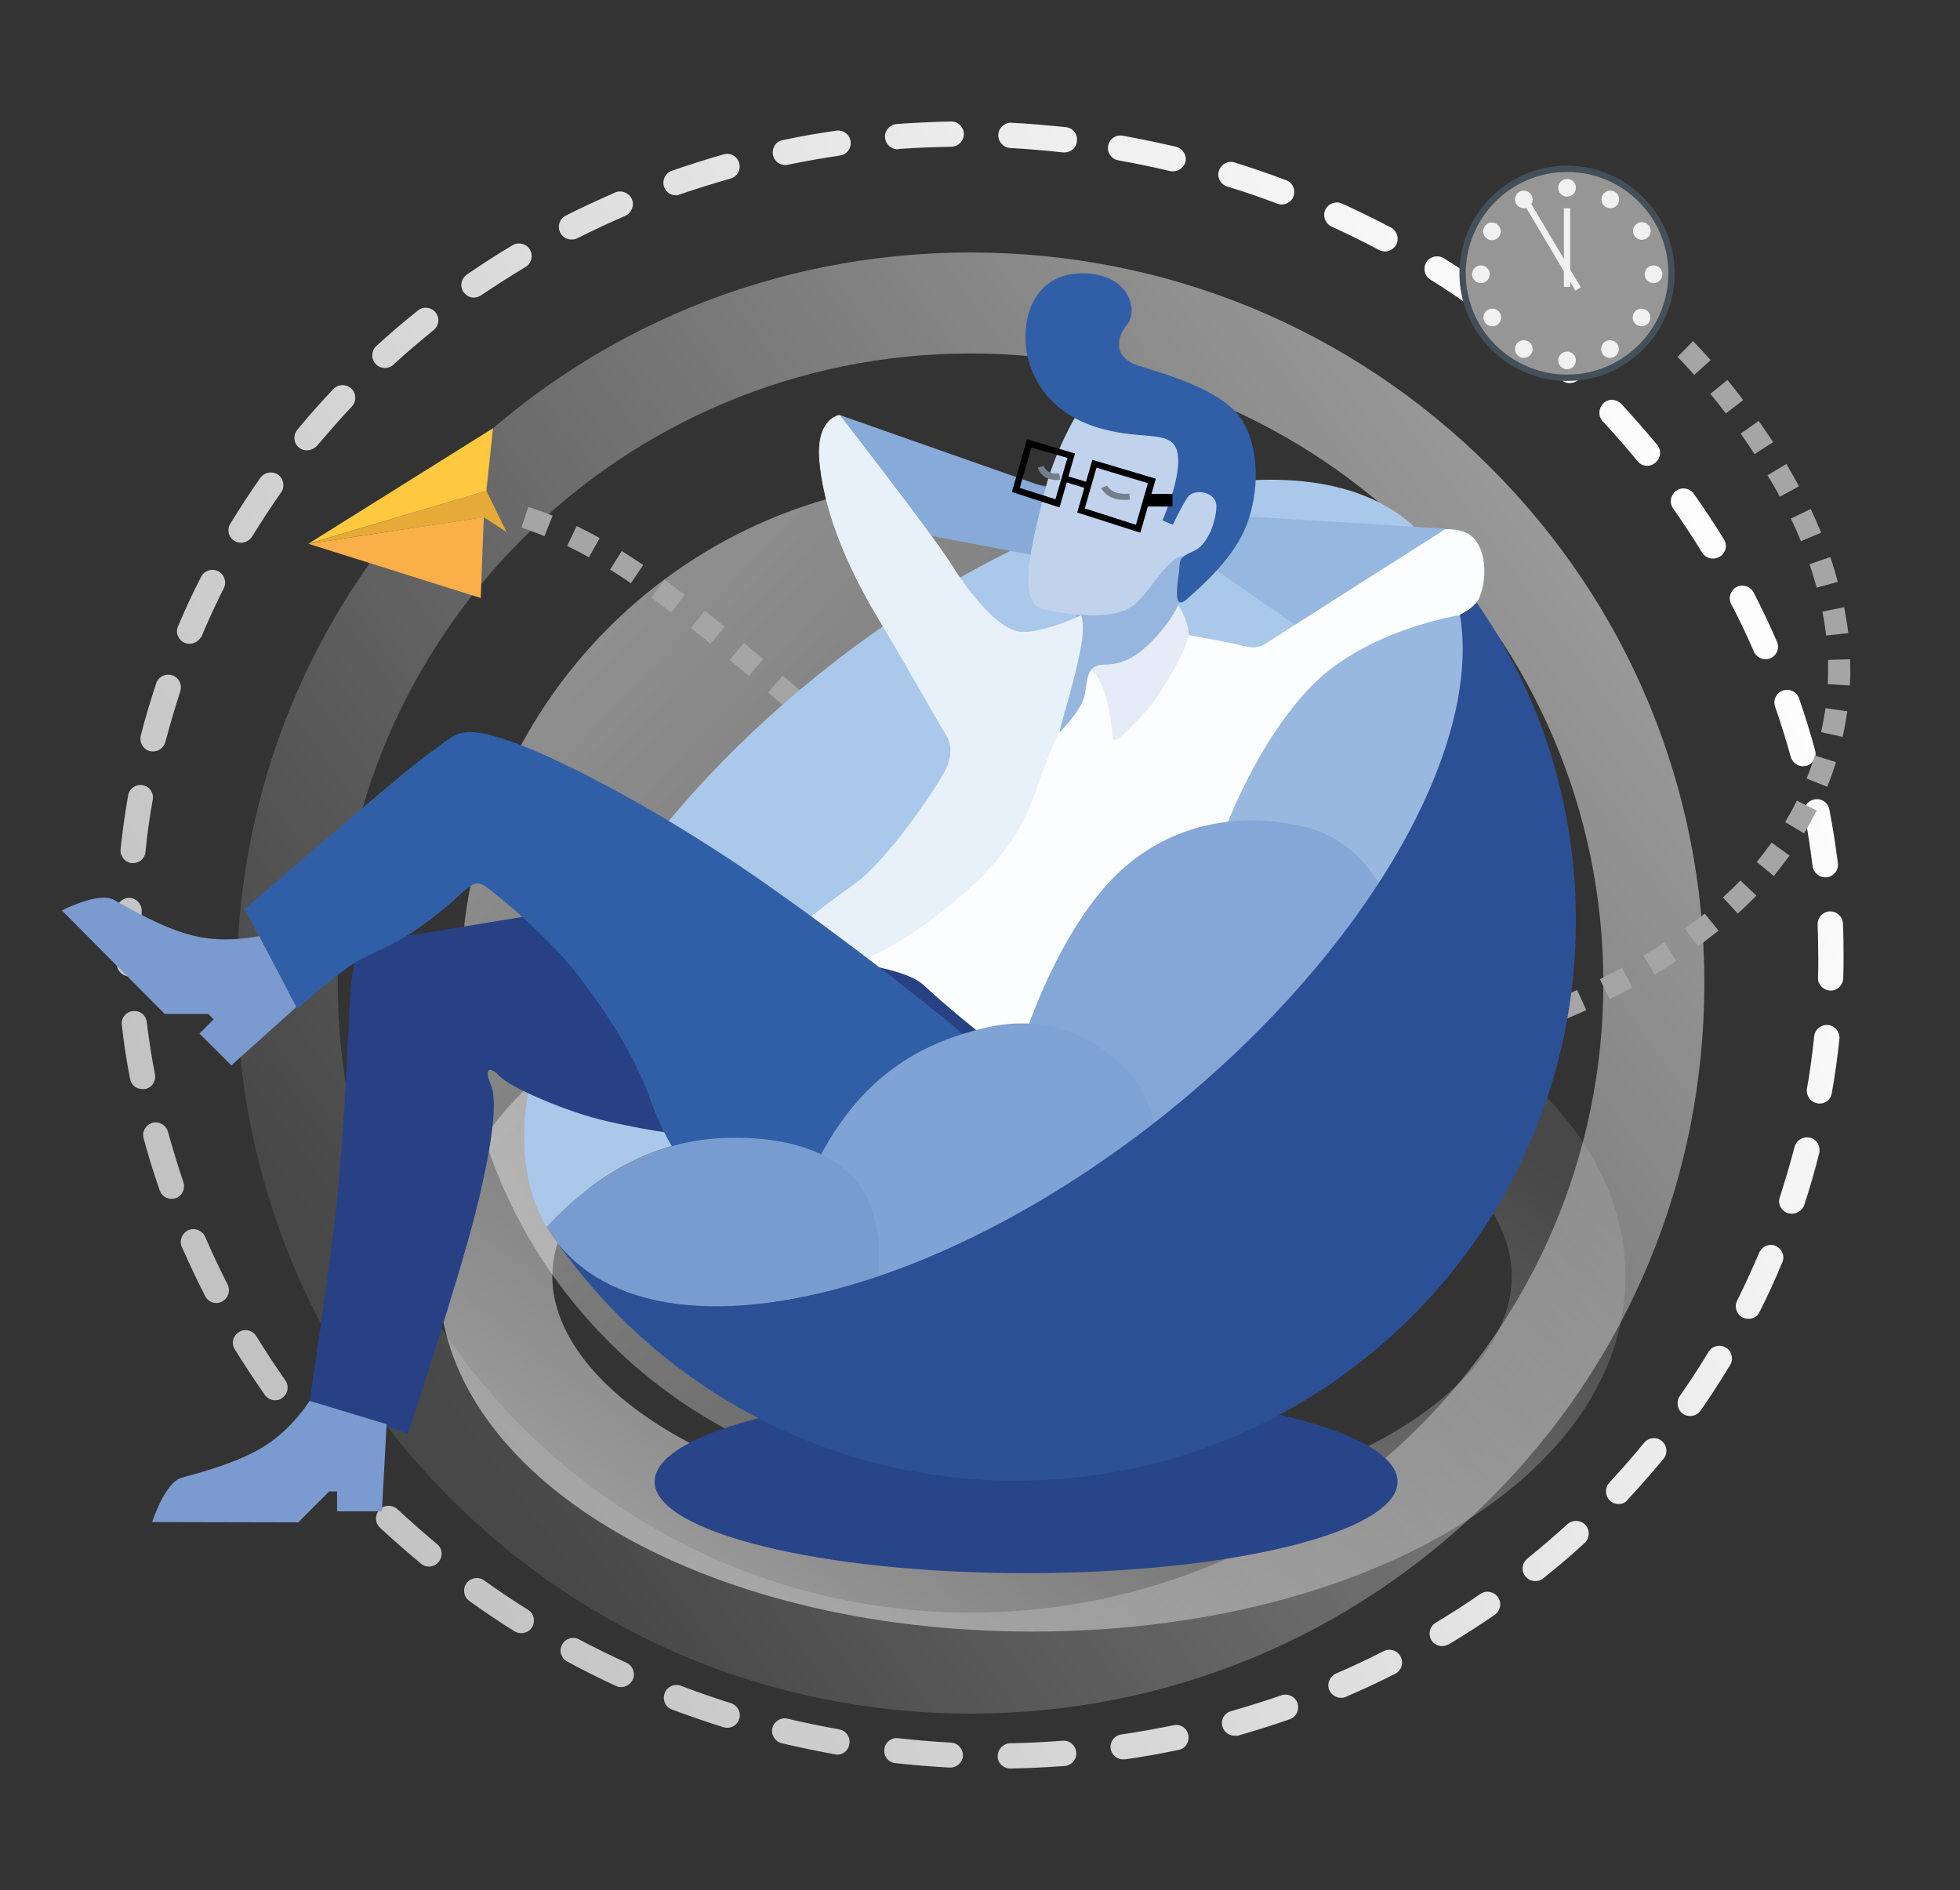 <svg width="621" height="599" viewBox="0 0 621 599" fill="none" xmlns="http://www.w3.org/2000/svg">
<rect x="0" y="0" width="621" height="599" fill="#333333" stroke="none"/>
<path d="M307.5 543C245.4 543 187 518.9 143.1 475.2C99.2 431.5 75 373.3 75 311.5C75 249.6 99.2 191.5 143.1 147.8C187 104.1 245.4 80 307.5 80C369.6 80 428 104.1 471.9 147.8C515.8 191.5 540 249.7 540 311.5C540 373.3 515.8 431.5 471.9 475.2C428 518.9 369.6 543 307.5 543ZM307.5 112C196.9 112 107 201.5 107 311.5C107 421.5 196.9 511 307.5 511C418.1 511 508 421.5 508 311.5C508 201.5 418.1 112 307.5 112Z" fill="url(#paint0_linear_553_441)"/>
<path d="M306 472C394.366 472 466 400.366 466 312C466 223.634 394.366 152 306 152C217.634 152 146 223.634 146 312C146 400.366 217.634 472 306 472Z" fill="url(#paint1_linear_553_441)"/>
<path d="M327 517C221.6 517 139 467.6 139 404.5C139 341.4 221.6 292 327 292C432.4 292 515 341.4 515 404.5C515 467.6 432.4 517 327 517ZM327 328C284.6 328 245 337 215.5 353.4C189.7 367.7 175 386.3 175 404.5C175 422.6 189.8 441.3 215.5 455.6C245 472 284.6 481 327 481C369.4 481 409 472 438.5 455.6C464.3 441.3 479 422.7 479 404.5C479 386.4 464.2 367.7 438.5 353.4C409 337 369.4 328 327 328Z" fill="url(#paint2_linear_553_441)"/>
<path d="M320.1 560.4C317.9 560.4 316.1 558.7 316.1 556.5C316.1 554.3 317.8 552.5 320 552.4C325.6 552.3 331.2 552 336.7 551.6C338.9 551.4 340.8 553.1 341 555.3C341.2 557.5 339.5 559.4 337.3 559.6C331.6 560 325.8 560.3 320.1 560.4ZM301.1 560.1C301 560.1 301 560.1 300.9 560.1C295.2 559.8 289.4 559.3 283.7 558.7C281.5 558.5 279.9 556.5 280.2 554.3C280.4 552.1 282.4 550.5 284.6 550.8C290.1 551.4 295.8 551.9 301.3 552.2C303.5 552.3 305.2 554.2 305.1 556.4C305 558.4 303.2 560.1 301.1 560.1ZM355.9 557.5C353.9 557.5 352.2 556.1 351.9 554.1C351.6 551.9 353.1 549.9 355.3 549.6C360.8 548.8 366.3 547.8 371.8 546.7C374 546.2 376.1 547.6 376.5 549.8C376.9 552 375.6 554.1 373.4 554.5C367.8 555.7 362.1 556.7 356.4 557.5C356.3 557.5 356.1 557.5 355.9 557.5ZM265.3 556C265.1 556 264.8 556 264.6 555.9C259 554.9 253.3 553.7 247.7 552.4C245.6 551.9 244.2 549.7 244.7 547.6C245.2 545.5 247.4 544.1 249.5 544.6C254.9 545.9 260.4 547 265.9 548C268.1 548.4 269.5 550.5 269.1 552.6C268.9 554.6 267.2 556 265.3 556ZM391.1 550C389.4 550 387.8 548.8 387.3 547.1C386.7 545 387.9 542.8 390.1 542.2C395.4 540.7 400.8 539 406 537.2C408.1 536.5 410.4 537.6 411.1 539.7C411.8 541.8 410.7 544.1 408.6 544.8C403.2 546.7 397.7 548.4 392.2 550C391.8 550 391.4 550 391.1 550ZM230.4 547.5C230 547.5 229.6 547.4 229.2 547.3C223.7 545.6 218.3 543.7 212.9 541.7C210.8 540.9 209.8 538.6 210.6 536.5C211.4 534.4 213.7 533.4 215.8 534.2C221 536.2 226.3 538 231.6 539.7C233.7 540.4 234.9 542.6 234.2 544.7C233.7 546.4 232.1 547.5 230.4 547.5ZM424.9 538C423.4 538 421.9 537.1 421.2 535.6C420.3 533.6 421.3 531.2 423.3 530.3C428.4 528.1 433.5 525.7 438.4 523.2C440.4 522.2 442.8 523 443.8 525C444.8 527 444 529.4 442 530.4C436.9 533 431.7 535.4 426.4 537.7C426 537.9 425.5 538 424.9 538ZM196.8 534.6C196.2 534.6 195.7 534.5 195.1 534.2C189.9 531.8 184.7 529.2 179.7 526.5C177.8 525.5 177 523 178.1 521.1C179.1 519.2 181.6 518.4 183.5 519.5C188.4 522.1 193.5 524.6 198.5 526.9C200.5 527.8 201.4 530.2 200.5 532.2C199.8 533.7 198.3 534.6 196.8 534.6ZM456.9 521.6C455.5 521.6 454.2 520.9 453.5 519.7C452.4 517.8 453 515.3 454.9 514.2C459.7 511.3 464.4 508.3 469 505.1C470.8 503.8 473.3 504.3 474.6 506.1C475.9 507.9 475.4 510.4 473.6 511.7C468.9 514.9 464 518.1 459.1 521C458.3 521.4 457.6 521.6 456.9 521.6ZM165.1 517.5C164.4 517.5 163.6 517.3 163 516.9C158.1 513.9 153.3 510.6 148.7 507.3C146.9 506 146.5 503.5 147.8 501.7C149.1 499.9 151.6 499.5 153.4 500.8C157.9 504 162.6 507.2 167.3 510.1C169.2 511.3 169.7 513.7 168.6 515.6C167.8 516.9 166.5 517.5 165.1 517.5ZM486.4 501C485.2 501 484.1 500.5 483.3 499.5C481.9 497.8 482.2 495.3 483.9 493.9C488.2 490.4 492.5 486.7 496.6 483C498.2 481.5 500.8 481.6 502.3 483.2C503.8 484.8 503.7 487.4 502.1 488.9C497.9 492.8 493.5 496.5 489 500.1C488.2 500.8 487.3 501 486.4 501ZM135.9 496.4C135 496.4 134.1 496.1 133.4 495.5C129 491.8 124.6 488 120.4 484.1C118.8 482.6 118.7 480.1 120.2 478.4C121.7 476.8 124.2 476.7 125.9 478.2C130 482 134.2 485.7 138.5 489.3C140.2 490.7 140.4 493.2 139 494.9C138.2 495.9 137.1 496.4 135.9 496.4ZM512.8 476.6C511.8 476.6 510.8 476.2 510.1 475.5C508.5 474 508.4 471.5 509.9 469.8C513.7 465.7 517.4 461.5 520.9 457.2C522.3 455.5 524.8 455.2 526.5 456.6C528.2 458 528.5 460.5 527.1 462.2C523.5 466.6 519.6 471 515.7 475.2C515 476.2 513.9 476.6 512.8 476.6ZM109.8 471.7C108.7 471.7 107.7 471.3 106.9 470.4C103 466.2 99.2 461.8 95.6 457.4C94.2 455.7 94.5 453.2 96.2 451.8C97.9 450.4 100.4 450.7 101.8 452.4C105.3 456.7 109 461 112.8 465C114.3 466.6 114.2 469.2 112.6 470.7C111.7 471.4 110.8 471.7 109.8 471.7ZM535.5 448.7C534.7 448.7 533.9 448.5 533.2 448C531.4 446.7 531 444.2 532.2 442.4C535.4 437.8 538.5 433.1 541.3 428.4C542.4 426.5 544.9 425.9 546.8 427C548.7 428.1 549.3 430.6 548.2 432.5C545.2 437.4 542.1 442.3 538.8 447C538 448.1 536.8 448.7 535.5 448.7ZM87.2 443.7C85.9 443.7 84.7 443.1 83.9 442C80.6 437.3 77.4 432.4 74.4 427.6C73.2 425.7 73.8 423.3 75.7 422.1C77.6 420.9 80 421.5 81.2 423.4C84.1 428.1 87.2 432.8 90.4 437.4C91.7 439.2 91.2 441.7 89.4 443C88.8 443.5 88 443.7 87.2 443.7ZM554 417.9C553.4 417.9 552.8 417.8 552.2 417.5C550.2 416.5 549.4 414.1 550.4 412.1C552.9 407.1 555.2 402 557.4 396.9C558.3 394.9 560.6 393.9 562.6 394.8C564.6 395.7 565.6 398 564.7 400C562.5 405.3 560.1 410.6 557.5 415.7C556.9 417.1 555.5 417.9 554 417.9ZM68.6 412.9C67.1 412.9 65.7 412.1 65 410.7C62.4 405.6 59.9 400.3 57.6 395.1C56.7 393.1 57.7 390.7 59.7 389.8C61.7 388.9 64.1 389.9 65 391.9C67.2 397 69.6 402.1 72.1 407C73.1 409 72.3 411.4 70.4 412.4C69.8 412.8 69.2 412.9 68.6 412.9ZM567.7 384.6C567.3 384.6 566.9 384.5 566.4 384.4C564.3 383.7 563.2 381.4 563.9 379.4C565.6 374.1 567.2 368.7 568.6 363.4C569.1 361.3 571.3 360 573.5 360.5C575.6 361 576.9 363.2 576.4 365.4C575 371 573.4 376.5 571.6 382C571 383.5 569.4 384.6 567.7 384.6ZM54.4 379.9C52.7 379.9 51.2 378.9 50.6 377.2C48.7 371.8 47 366.2 45.5 360.7C44.9 358.6 46.2 356.4 48.3 355.8C50.4 355.2 52.6 356.5 53.2 358.6C54.7 363.9 56.3 369.3 58.1 374.6C58.8 376.7 57.7 379 55.6 379.7C55.3 379.8 54.9 379.9 54.4 379.9ZM576.5 349.7C576.3 349.7 576 349.7 575.8 349.6C573.6 349.2 572.2 347.2 572.5 345C573.5 339.5 574.2 334 574.8 328.4C575 326.2 577 324.6 579.2 324.8C581.4 325 583 327 582.8 329.2C582.2 334.9 581.4 340.7 580.4 346.3C580.1 348.4 578.4 349.7 576.5 349.7ZM45.1 345.1C43.2 345.1 41.5 343.8 41.2 341.8C40.1 336.2 39.2 330.4 38.6 324.8C38.3 322.6 39.9 320.6 42.1 320.4C44.3 320.1 46.3 321.7 46.5 323.9C47.2 329.4 48 334.9 49.1 340.4C49.5 342.6 48.1 344.7 45.9 345.1C45.6 345.1 45.4 345.1 45.1 345.1ZM580 313.9C577.7 313.8 575.9 312 576 309.8C576.1 307.8 576.1 305.7 576.1 303.6C576.1 300.1 576 296.5 575.9 293C575.8 290.8 577.5 288.9 579.7 288.8C581.9 288.7 583.8 290.4 583.9 292.6C584.1 296.2 584.1 299.9 584.1 303.5C584.1 305.6 584.1 307.8 584 309.9C583.9 312.2 582.2 313.9 580 313.9ZM41 309.4C38.9 309.4 37.1 307.7 37 305.6C36.9 302.2 36.8 298.7 36.8 295.3C36.8 293 36.8 290.7 36.9 288.4C37 286.2 38.8 284.5 41 284.5C43.2 284.6 44.9 286.4 44.9 288.6C44.8 290.8 44.8 293.1 44.8 295.3C44.8 298.6 44.9 302 45 305.3C45.1 307.5 43.4 309.4 41.2 309.5C41.1 309.4 41.1 309.4 41 309.4ZM578.3 278C576.3 278 574.6 276.5 574.3 274.5C573.6 269 572.8 263.4 571.7 258C571.3 255.8 572.7 253.7 574.9 253.3C577.1 252.9 579.2 254.3 579.6 256.5C580.7 262.1 581.6 267.9 582.3 273.5C582.6 275.7 581 277.7 578.8 278C578.6 278 578.4 278 578.3 278ZM42.2 273.5C42.1 273.5 41.9 273.5 41.8 273.5C39.6 273.3 38 271.3 38.2 269.1C38.8 263.4 39.6 257.7 40.6 252C41 249.8 43.1 248.4 45.2 248.8C47.4 249.2 48.8 251.3 48.4 253.4C47.4 258.9 46.6 264.5 46.1 270C45.9 272 44.2 273.5 42.2 273.5ZM571.3 242.8C569.5 242.8 567.9 241.6 567.4 239.9C565.9 234.6 564.3 229.2 562.4 223.9C561.7 221.8 562.8 219.5 564.9 218.8C567 218.1 569.3 219.2 570 221.3C571.9 226.7 573.6 232.3 575.1 237.8C575.7 239.9 574.4 242.1 572.3 242.7C572 242.7 571.7 242.8 571.3 242.8ZM48.5 238.1C48.2 238.1 47.8 238.1 47.5 238C45.4 237.5 44.1 235.3 44.6 233.1C46 227.5 47.7 222 49.5 216.5C50.2 214.4 52.5 213.3 54.6 214C56.7 214.7 57.8 217 57.1 219.1C55.4 224.4 53.8 229.8 52.4 235.1C51.9 236.9 50.3 238.1 48.5 238.1ZM559.4 208.9C557.9 208.9 556.4 208 555.7 206.5C553.5 201.4 551.1 196.3 548.5 191.4C547.5 189.4 548.3 187 550.2 186C552.2 185 554.6 185.8 555.6 187.7C558.2 192.8 560.7 198 563 203.3C563.9 205.3 563 207.7 560.9 208.6C560.4 208.8 559.9 208.9 559.4 208.9ZM60 204C59.5 204 59 203.9 58.5 203.7C56.5 202.8 55.5 200.5 56.4 198.5C58.6 193.2 61.1 187.9 63.7 182.8C64.7 180.8 67.1 180 69.1 181C71.1 182 71.9 184.4 70.9 186.4C68.4 191.4 66 196.5 63.9 201.6C63 203.1 61.6 204 60 204ZM542.7 177C541.4 177 540 176.3 539.3 175.1C536.4 170.4 533.3 165.7 530.1 161.1C528.8 159.3 529.3 156.8 531.1 155.5C532.9 154.2 535.4 154.7 536.7 156.5C540 161.2 543.2 166 546.2 170.9C547.4 172.8 546.8 175.2 544.9 176.4C544.2 176.8 543.4 177 542.7 177ZM76.4 172C75.7 172 75 171.8 74.3 171.4C72.4 170.3 71.8 167.8 73 165.9C76 161 79.2 156.1 82.5 151.4C83.8 149.6 86.3 149.2 88.1 150.4C89.9 151.7 90.3 154.2 89.1 156C85.9 160.5 82.8 165.3 79.9 170C79 171.3 77.7 172 76.4 172ZM521.9 147.6C520.7 147.6 519.6 147.1 518.8 146.1C515.3 141.8 511.6 137.6 507.8 133.5C506.3 131.9 506.4 129.4 508 127.8C509.6 126.2 512.1 126.4 513.7 128C517.6 132.2 521.4 136.6 525.1 141C526.5 142.7 526.2 145.2 524.5 146.6C523.7 147.3 522.8 147.6 521.9 147.6ZM97.2 142.7C96.3 142.7 95.4 142.4 94.7 141.8C93 140.4 92.8 137.9 94.2 136.2C97.8 131.8 101.7 127.4 105.6 123.3C107.1 121.7 109.6 121.6 111.3 123.1C112.9 124.6 113 127.1 111.5 128.8C107.7 132.8 104 137.1 100.4 141.3C99.5 142.2 98.3 142.7 97.2 142.7ZM497.3 121.4C496.3 121.4 495.3 121 494.6 120.3C490.5 116.5 486.3 112.8 482 109.2C480.3 107.8 480.1 105.3 481.5 103.6C482.9 101.9 485.4 101.7 487.1 103.1C491.5 106.7 495.9 110.6 500.1 114.5C501.7 116 501.8 118.5 500.3 120.2C499.4 121 498.3 121.4 497.3 121.4ZM122 116.6C120.9 116.6 119.8 116.2 119 115.3C117.5 113.7 117.6 111.1 119.3 109.6C123.5 105.7 127.9 102 132.4 98.4C134.1 97 136.6 97.3 138 99C139.4 100.7 139.1 103.2 137.4 104.6C133.1 108.1 128.8 111.7 124.7 115.5C123.9 116.3 123 116.6 122 116.6ZM469.4 98.6C468.6 98.6 467.8 98.4 467.1 97.9C462.6 94.7 457.9 91.5 453.2 88.6C451.3 87.4 450.8 85 451.9 83.1C453.1 81.2 455.5 80.7 457.4 81.8C462.3 84.8 467.1 88.1 471.8 91.4C473.6 92.7 474 95.2 472.7 97C471.9 98 470.6 98.6 469.4 98.6ZM150.2 94.3C148.9 94.3 147.7 93.7 146.9 92.6C145.6 90.8 146.1 88.3 147.9 87C152.6 83.8 157.5 80.6 162.4 77.7C164.3 76.6 166.8 77.2 167.9 79.1C169 81 168.4 83.5 166.5 84.6C161.7 87.5 157 90.5 152.4 93.6C151.7 94 150.9 94.3 150.2 94.3ZM438.8 79.7C438.2 79.7 437.5 79.5 436.9 79.2C432 76.6 426.9 74.1 421.9 71.8C419.9 70.9 419 68.5 419.9 66.5C420.8 64.5 423.2 63.6 425.2 64.5C430.4 66.9 435.6 69.4 440.7 72.1C442.6 73.1 443.4 75.6 442.4 77.5C441.6 78.9 440.2 79.7 438.8 79.7ZM181.1 75.9C179.6 75.9 178.2 75.1 177.5 73.7C176.5 71.7 177.3 69.3 179.3 68.3C184.4 65.7 189.7 63.3 194.9 61C196.9 60.1 199.3 61.1 200.2 63.1C201.1 65.1 200.1 67.5 198.1 68.4C193 70.6 187.9 73 182.9 75.5C182.3 75.8 181.7 75.9 181.1 75.9ZM406 64.8C405.5 64.8 405.1 64.7 404.6 64.5C399.4 62.5 394.1 60.7 388.8 59.1C386.7 58.4 385.5 56.2 386.2 54.1C386.9 52 389.1 50.8 391.2 51.5C396.7 53.2 402.2 55.1 407.5 57.1C409.6 57.9 410.6 60.2 409.8 62.3C409.2 63.9 407.6 64.8 406 64.8ZM214.2 61.9C212.5 61.9 211 60.9 210.4 59.2C209.7 57.1 210.8 54.8 212.9 54.1C218.3 52.2 223.8 50.5 229.3 48.9C231.4 48.3 233.6 49.5 234.2 51.7C234.8 53.8 233.6 56 231.4 56.6C226.1 58.1 220.7 59.8 215.4 61.6C215.1 61.8 214.6 61.9 214.2 61.9ZM371.6 54.3C371.3 54.3 371 54.3 370.7 54.2C365.3 52.9 359.8 51.8 354.3 50.8C352.1 50.4 350.7 48.3 351.1 46.2C351.5 44 353.6 42.6 355.7 43C361.3 44 367 45.2 372.6 46.5C374.7 47 376.1 49.2 375.6 51.3C375.1 53.1 373.4 54.3 371.6 54.3ZM248.8 52.3C246.9 52.3 245.3 51 244.9 49.1C244.5 46.9 245.8 44.8 248 44.4C253.6 43.2 259.3 42.2 265 41.4C267.2 41.1 269.2 42.6 269.5 44.8C269.8 47 268.3 49 266.1 49.3C260.6 50.1 255 51.1 249.6 52.2C249.3 52.3 249.1 52.3 248.8 52.3ZM337.3 48.3C337.1 48.3 337 48.3 336.8 48.3C331.3 47.7 325.6 47.2 320.1 46.9C317.9 46.8 316.2 44.9 316.3 42.7C316.4 40.5 318.3 38.8 320.5 38.9C326.2 39.2 332 39.7 337.7 40.3C339.9 40.5 341.5 42.5 341.2 44.7C341.1 46.8 339.3 48.3 337.3 48.3ZM284.4 47.3C282.3 47.3 280.6 45.7 280.4 43.6C280.2 41.4 281.9 39.5 284.1 39.3C289.8 38.9 295.6 38.6 301.3 38.5C303.5 38.4 305.3 40.2 305.4 42.4C305.4 44.6 303.7 46.4 301.5 46.5C295.9 46.6 290.3 46.8 284.8 47.2C284.6 47.3 284.5 47.3 284.4 47.3Z" fill="url(#paint3_linear_553_441)"/>
<path d="M438 337.9C436 337.9 433.9 337.8 431.9 337.7L432.3 330.7C434.9 330.9 437.5 330.9 440 330.9L440.2 337.9C439.4 337.9 438.7 337.9 438 337.9ZM448.5 337.3L447.7 330.3C450.2 330 452.8 329.6 455.3 329.1L456.7 336C454 336.6 451.2 337 448.5 337.3ZM423.7 336.9C421 336.5 418.3 336.1 415.6 335.5L417 328.6C419.6 329.1 422.1 329.6 424.6 329.9L423.7 336.9ZM464.7 333.9L462.7 327.2C465.3 326.4 467.8 325.7 470.3 324.9L472.4 331.6C469.9 332.4 467.3 333.2 464.7 333.9ZM407.6 333.5C405 332.8 402.4 332 399.8 331.1L402 324.5C404.5 325.3 407 326.1 409.5 326.8L407.6 333.5ZM480.1 329L477.8 322.4C480.3 321.5 482.8 320.6 485.2 319.7L487.7 326.2C485.2 327.2 482.7 328.1 480.1 329ZM392 328.4C389.5 327.4 387 326.4 384.5 325.3L387.3 318.9C389.7 320 392.2 321 394.5 321.9L392 328.4ZM495.2 323.3L492.5 316.8C495 315.8 497.4 314.7 499.7 313.7L502.6 320.1C500.3 321.1 497.8 322.2 495.2 323.3ZM377.1 321.8C374.7 320.6 372.3 319.4 369.9 318.1L373.2 311.9C375.6 313.2 377.9 314.4 380.2 315.5L377.1 321.8ZM510 316.6L506.9 310.3C509.3 309.1 511.6 307.9 513.9 306.7L517.2 312.9C514.9 314.1 512.5 315.4 510 316.6ZM362.8 314.1C360.5 312.8 358.2 311.4 355.8 310L359.5 304C361.8 305.4 364.1 306.8 366.3 308L362.8 314.1ZM524.3 308.8L520.7 302.8C523 301.5 525.2 300.1 527.3 298.6L531.1 304.4C529 306 526.7 307.4 524.3 308.8ZM349 305.7C346.8 304.3 344.5 302.8 342.3 301.2L346.2 295.4C348.4 296.9 350.6 298.4 352.8 299.8L349 305.7ZM538 299.9L533.9 294.3C536 292.7 538.1 291.1 540.1 289.5L544.5 294.9C542.4 296.5 540.2 298.2 538 299.9ZM335.7 296.6C333.6 295.1 331.4 293.5 329.2 291.9L333.4 286.3C335.6 287.9 337.7 289.5 339.8 291L335.7 296.6ZM550.6 289.5L545.9 284.4C547.8 282.6 549.7 280.8 551.4 279L556.5 283.8C554.6 285.7 552.7 287.6 550.6 289.5ZM322.7 286.9C320.6 285.3 318.4 283.6 316.3 281.9L320.6 276.4C322.7 278 324.8 279.7 326.9 281.3L322.7 286.9ZM562 277.6L556.6 273.1C558.3 271.1 559.8 269 561.3 267L567 271.1C565.4 273.3 563.7 275.4 562 277.6ZM310.1 277C308 275.3 305.9 273.6 303.9 271.9L308.4 266.5C310.4 268.2 312.5 269.9 314.6 271.6L310.1 277ZM297.7 266.7C295.6 265 293.6 263.2 291.6 261.5L296.2 256.2C298.2 257.9 300.2 259.6 302.3 261.4L297.7 266.7ZM571.6 264.1L565.6 260.5C566.9 258.3 568.2 256 569.3 253.7L575.6 256.8C574.3 259.3 573 261.8 571.6 264.1ZM285.5 256.2C283.5 254.4 281.4 252.7 279.5 250.9L284.1 245.6C286.1 247.3 288.1 249.1 290.1 250.9L285.5 256.2ZM578.9 249.3L572.4 246.7C573.4 244.3 574.2 241.9 575 239.4L581.7 241.5C580.9 244.1 580 246.8 578.9 249.3ZM273.5 245.6L267.5 240.3L272.1 235L278.1 240.3L273.5 245.6ZM261.5 235.1C259.4 233.3 257.4 231.6 255.5 229.8L260.1 224.5C262.1 226.2 264.1 228 266.1 229.8L261.5 235.1ZM583.8 233.5L577 232C577.5 229.5 578 227 578.4 224.4L585.3 225.4C584.9 228.1 584.4 230.9 583.8 233.5ZM249.4 224.6C247.3 222.8 245.3 221.1 243.4 219.4L248 214.1C250 215.8 252 217.5 254.1 219.3L249.4 224.6ZM586.1 217.2L579.1 216.8C579.2 215.2 579.2 213.5 579.2 211.8C579.2 210.9 579.2 210 579.2 209.1L586.2 208.9C586.2 209.9 586.2 210.9 586.2 211.8C586.3 213.6 586.2 215.4 586.1 217.2ZM237.3 214.2C235.2 212.4 233.2 210.7 231.2 209.1L235.7 203.7C237.7 205.4 239.7 207.1 241.8 208.9L237.3 214.2ZM225.1 204C223 202.3 220.9 200.6 218.9 199L223.3 193.5C225.3 195.1 227.4 196.8 229.6 198.6L225.1 204ZM578.6 201.4C578.3 198.9 577.9 196.3 577.4 193.8L584.3 192.4C584.8 195.1 585.3 197.9 585.6 200.6L578.6 201.4ZM212.7 194.1C210.5 192.4 208.4 190.8 206.4 189.4L210.5 183.7C212.6 185.2 214.8 186.8 217 188.5L212.7 194.1ZM575.6 186.2C574.9 183.8 574.2 181.3 573.3 178.8L579.9 176.5C580.8 179.1 581.6 181.8 582.3 184.4L575.6 186.2ZM199.9 184.8C197.7 183.3 195.4 181.8 193.3 180.5L197 174.6C199.2 176 201.5 177.5 203.8 179L199.9 184.8ZM186.6 176.6C184.3 175.3 182 174.1 179.7 173L182.7 166.7C185.1 167.9 187.6 169.1 190 170.5L186.6 176.6ZM570.6 171.5C569.6 169.1 568.6 166.7 567.4 164.3L573.7 161.3C574.9 163.8 576 166.3 577 168.8L570.6 171.5ZM172.5 169.9C170.1 168.9 167.7 168 165.2 167.2L167.4 160.6C170 161.5 172.6 162.4 175.1 163.4L172.5 169.9ZM563.9 157.4C562.7 155.1 561.4 152.8 560 150.6L566 147C567.4 149.4 568.7 151.8 570 154.1L563.9 157.4ZM555.9 143.9C554.5 141.7 553 139.5 551.5 137.4L557.2 133.4C558.8 135.6 560.3 137.9 561.8 140.1L555.9 143.9ZM546.8 131C545.2 128.9 543.6 126.8 541.9 124.8L547.3 120.4C549 122.5 550.7 124.6 552.3 126.8L546.8 131ZM536.8 118.8C533.6 115.2 531.5 113.1 531.5 113.1L536.4 108.1C536.5 108.2 538.6 110.3 542 114.1L536.8 118.8Z" fill="#A5A5A5"/>
<path d="M496.5 120.7C477.7 120.7 462.4 105.4 462.4 86.6C462.4 67.8 477.7 52.5 496.5 52.5C515.3 52.5 530.6 67.8 530.6 86.6C530.6 105.4 515.4 120.7 496.5 120.7Z" fill="#434F59"/>
<path d="M496.5 118.7C514.228 118.7 528.6 104.328 528.6 86.6C528.6 68.872 514.228 54.5 496.5 54.5C478.772 54.5 464.4 68.872 464.4 86.6C464.4 104.328 478.772 118.7 496.5 118.7Z" fill="#969696"/>
<path d="M483.185 61.306L481.466 62.327L499.133 92.076L500.852 91.055L483.185 61.306Z" fill="#F1F1F1"/>
<path d="M497.5 66H495.5V90.9H497.5V66Z" fill="#F1F1F1"/>
<path d="M496.5 62.3C498.047 62.3 499.3 61.047 499.3 59.5C499.3 57.954 498.047 56.7 496.5 56.7C494.954 56.7 493.7 57.954 493.7 59.5C493.7 61.047 494.954 62.3 496.5 62.3Z" fill="#F1F1F1"/>
<path d="M496.5 117C498.047 117 499.3 115.747 499.3 114.2C499.3 112.654 498.047 111.4 496.5 111.4C494.954 111.4 493.7 112.654 493.7 114.2C493.7 115.747 494.954 117 496.5 117Z" fill="#F1F1F1"/>
<path d="M482.8 66C484.346 66 485.6 64.747 485.6 63.2C485.6 61.654 484.346 60.4 482.8 60.4C481.254 60.4 480 61.654 480 63.2C480 64.747 481.254 66 482.8 66Z" fill="#F1F1F1"/>
<path d="M510.1 113.4C511.646 113.4 512.9 112.146 512.9 110.6C512.9 109.053 511.646 107.8 510.1 107.8C508.553 107.8 507.3 109.053 507.3 110.6C507.3 112.146 508.553 113.4 510.1 113.4Z" fill="#F1F1F1"/>
<path d="M472.7 76.1C474.246 76.1 475.5 74.846 475.5 73.3C475.5 71.754 474.246 70.5 472.7 70.5C471.154 70.5 469.9 71.754 469.9 73.3C469.9 74.846 471.154 76.1 472.7 76.1Z" fill="#F1F1F1"/>
<path d="M520.1 103.4C521.646 103.4 522.9 102.146 522.9 100.6C522.9 99.053 521.646 97.8 520.1 97.8C518.553 97.8 517.3 99.053 517.3 100.6C517.3 102.146 518.553 103.4 520.1 103.4Z" fill="#F1F1F1"/>
<path d="M523.9 89.7C525.447 89.7 526.7 88.446 526.7 86.9C526.7 85.353 525.447 84.1 523.9 84.1C522.354 84.1 521.1 85.353 521.1 86.9C521.1 88.446 522.354 89.7 523.9 89.7Z" fill="#F1F1F1"/>
<path d="M469.2 89.7C470.746 89.7 472 88.446 472 86.9C472 85.353 470.746 84.1 469.2 84.1C467.654 84.1 466.4 85.353 466.4 86.9C466.4 88.446 467.654 89.7 469.2 89.7Z" fill="#F1F1F1"/>
<path d="M520.2 76C521.746 76 523 74.747 523 73.2C523 71.654 521.746 70.4 520.2 70.4C518.653 70.4 517.4 71.654 517.4 73.2C517.4 74.747 518.653 76 520.2 76Z" fill="#F1F1F1"/>
<path d="M472.8 103.4C474.346 103.4 475.6 102.146 475.6 100.6C475.6 99.053 474.346 97.8 472.8 97.8C471.254 97.8 470 99.053 470 100.6C470 102.146 471.254 103.4 472.8 103.4Z" fill="#F1F1F1"/>
<path d="M510.2 66C511.746 66 513 64.747 513 63.2C513 61.654 511.746 60.4 510.2 60.4C508.654 60.4 507.4 61.654 507.4 63.2C507.4 64.747 508.654 66 510.2 66Z" fill="#F1F1F1"/>
<path d="M482.8 113.4C484.346 113.4 485.6 112.146 485.6 110.6C485.6 109.053 484.346 107.8 482.8 107.8C481.254 107.8 480 109.053 480 110.6C480 112.146 481.254 113.4 482.8 113.4Z" fill="#F1F1F1"/>
<path d="M325.1 498.5C390.104 498.5 442.8 485.516 442.8 469.5C442.8 453.484 390.104 440.5 325.1 440.5C260.096 440.5 207.4 453.484 207.4 469.5C207.4 485.516 260.096 498.5 325.1 498.5Z" fill="#294589"/>
<path d="M370.5 351.9C340 376.6 307.7 394.4 278.1 404.4C278.8 398.9 279 390.5 275.7 381.8C270.1 366.9 253 359.7 229.6 360.5C207.5 361.2 188.4 372.3 173.2 388.7C173.1 388.5 173 388.3 172.8 388.1C150 348.1 186.8 272.3 259 214C331.1 155.8 412.6 135.7 447.2 166.1C449 167.9 450.8 169.8 452.5 171.7C483.3 209.8 446.6 290.5 370.5 351.9Z" fill="#AAC8E9"/>
<path d="M172.9 388.2C174.1 390.1 175.4 392 176.8 393.9C175.3 392.1 174 390.2 172.9 388.2Z" fill="#F73737"/>
<path d="M452.5 171.6C450.8 169.7 449 167.9 447.2 166C449.1 167.8 450.9 169.6 452.5 171.6Z" fill="#F73737"/>
<path d="M156.2 135.7L97.7 172.3L154.1 155.5L156.2 135.7Z" fill="#FFC93F"/>
<path d="M97.7 172.3L154.1 155.5L160.5 168.6L153.3 163.9L97.7 172.3Z" fill="#E6AA38"/>
<path d="M153.3 163.9L152.3 189.5L97.7 172.3L153.3 163.9Z" fill="#FAAF49"/>
<path d="M266 131.5L339.4 157.3L331.5 176.7L282.9 167.5L266 131.5Z" fill="#88AAD8"/>
<path d="M457.8 167.5L389.1 163.3L383.7 179.5L414.9 201.2L459 171.6L457.8 167.5Z" fill="#96B7DF"/>
<path d="M469.7 186.3C469.2 188.4 468.6 189.9 467.9 190.8C466.3 192.7 465 193.4 465 193.4L462.6 194.8L411.9 249.1L320.3 341L252.1 294.3C252.1 294.3 261.2 287.1 271.1 280C281 272.8 296.1 250.8 299.4 244.6C302.7 238.4 300.9 234.5 299.4 232.2C297.9 229.9 289.9 215.4 278.3 196C266.7 176.7 260.9 159.8 259.7 146.1C258.5 132.4 266.1 131.6 266.1 131.6C266.1 131.6 296 170.1 301.5 179C307.1 188 316.4 199.7 323.4 200.3C330.4 200.9 342.6 195.1 342.6 195.1L367.5 199.6C367.5 199.6 387.4 203.1 392.3 204.3C397.3 205.5 398.7 205.6 402.5 203C406.4 200.4 457.9 167.7 457.9 167.7C457.9 167.7 462.8 167.4 465.6 169.4C469.9 172.4 471.2 179.5 469.7 186.3Z" fill="#FCFDFF"/>
<path d="M372.7 190.8C372.7 190.8 377.5 197.5 376.4 202.3C375.4 207.1 367 221.4 362.3 226.2C357.7 231 352.4 237.3 352.4 233C352.4 228.7 349.4 210.7 344.2 212.6C339 214.5 372.7 190.8 372.7 190.8Z" fill="#E6ECF7"/>
<path d="M341 191.9C341 191.9 341.1 209.5 339.3 216.1C337.6 222.7 335.6 232.2 335.6 232.2C335.6 232.2 342 225.8 343.4 221.2C344.8 216.6 343.5 210.6 349.9 210.6C356.3 210.6 360.7 207.5 365 203.2C369.2 198.9 374.3 192 374.5 187.5C374.7 183 374.5 170.3 374.5 170.3L356.9 177.7L341 191.9Z" fill="#96B6DF"/>
<path d="M341.7 130.4C341.7 130.4 334 142.7 330.7 156.9C327.3 171.1 321.6 191.2 330.7 193.1C339.8 195 354.1 197.1 360.3 190.8C366.5 184.5 369.6 177.2 375 176.1C380.4 175 392.2 165.2 392.2 165.2L387 133.3L354.7 124L341.7 130.4Z" fill="#C1D2EC"/>
<path d="M335.7 160.8L320.6 155.9L325.4 139.2L340.6 143.7L335.7 160.8ZM323.1 154.6L334.4 158.2L338.2 145.1L326.8 141.8L323.1 154.6Z" fill="black"/>
<path d="M342.9 86.6C329.4 86.6 324.5 97.8 324.9 107.8C325.3 117.8 331.1 129.6 346 134.9C360.9 140.1 370.8 135.7 372.9 142.8C375 150 368.3 164.9 368.3 164.9L371.6 166.3C371.6 166.3 374.1 160.9 376.2 157.7C378.3 154.5 385.5 155.8 385.4 160.5C385.3 165.3 382.6 172.5 378.6 174.4C374.6 176.3 373.8 176.6 373.7 179.6C373.6 182.6 370.9 194.4 376 189.9C381.1 185.4 391.1 176.6 395 166.3C398.9 156 399.3 142.2 393.3 132.8C387.3 123.4 368 118.2 360.5 115.8C353 113.3 353.4 107.4 357.1 102.9C360.8 98.4 357.8 86.6 342.9 86.6Z" fill="#315FA7"/>
<path d="M361.3 168.8L341.3 162.4L346.1 145.7L366.2 151.7L361.3 168.8ZM343.7 161.1L359.9 166.3L363.7 153.1L347.4 148.2L343.7 161.1Z" fill="black"/>
<path d="M337.583 150.667L336.999 152.58L344.459 154.859L345.043 152.946L337.583 150.667Z" fill="black"/>
<path d="M371.5 156.5H363.2V160.5H371.5V156.5Z" fill="black"/>
<path d="M356.3 158.4C350.5 158.4 349 154.8 348.9 154.6L350.8 153.9C350.9 154 352.2 157 357.8 156.4L358 158.4C357.4 158.3 356.9 158.4 356.3 158.4Z" fill="#747E8C"/>
<path d="M334.6 152.1C330.9 152.1 329.2 149.6 328.8 148.2L330.7 147.6C330.8 147.9 331.7 150.5 335.6 150L335.9 152C335.4 152.1 335 152.1 334.6 152.1Z" fill="#747E8C"/>
<path d="M170.6 289.7C170.6 289.7 127.5 296.9 119.8 297.9C112.1 298.9 111.5 308.2 111 315.2C110.5 322.2 109.2 357 106.9 379.2C104.6 401.4 98.1 443.9 98.1 443.9L129.3 454.3C129.3 454.3 145.3 405.5 150.5 384.9C155.7 364.3 157.9 349.1 155.5 343.7C153.2 338.3 155.3 337.8 158.4 341.1C161.5 344.4 179 352.3 192.8 355.4C206.6 358.5 219.6 360.5 232 360.6C244.4 360.7 306.3 346.1 306.3 346.1L311.5 328.2C311.5 328.2 299.7 318.8 292.7 312.2C285.7 305.6 259.6 303.9 259.6 303.9L170.6 289.7Z" fill="#284185"/>
<path d="M342.5 195C342.5 195 330.3 200.8 323.3 200.2C316.3 199.6 307 187.9 301.4 178.9C295.8 169.9 266 131.5 266 131.5C266 131.5 258.5 132.3 259.6 146C260.8 159.7 266.6 176.6 278.2 195.9C289.8 215.3 297.7 229.8 299.3 232.1C300.8 234.4 302.6 238.3 299.3 244.5C296 250.7 280.9 272.8 271 279.9C261.1 287 252 294.2 252 294.2L269.1 305.9C269.1 305.9 282.3 301.9 299.5 288C316.8 274.1 323.5 264 328.1 250.8C332.7 237.6 335.5 232 335.5 232C335.5 232 340.8 214.5 342.3 205.9C344 197.4 342.5 195 342.5 195Z" fill="#E8F0F9"/>
<path d="M308.2 330.2C308.2 330.2 282.9 308.7 246.8 283C210.7 257.2 175.6 239.4 160.6 234.5C145.6 229.6 145.1 232.2 136.1 238.6C127.1 245 77.5 288.1 77.5 288.1L94.3 319.6C94.3 319.6 100.4 313.9 108.9 307.5C117.4 301.1 123 301.4 135.8 291.8C148.6 282.2 149.3 277.7 154.1 281.1C158.9 284.5 175.1 298.2 183.8 309.9C192.5 321.5 200.6 333.5 205.9 348C211.1 362.5 217.7 373.5 230.3 378.6C242.9 383.6 288.9 377 288.9 377L308.2 330.2Z" fill="#315FA7"/>
<path d="M98.1 443.9C98.1 443.9 92.6 452.8 83.7 458.3C74.8 463.8 62.6 466.8 57.4 468.3C52.2 469.9 48.2 482.3 48.2 482.3L94.5 482.4L104.3 472.6H106.8V478.9H121L122.5 451.3L98.1 443.9Z" fill="#7B9ACF"/>
<path d="M82.1 296.6C82.1 296.6 71.9 299 61.7 296.6C51.5 294.2 40.8 287.7 36 285.1C31.2 282.5 19.6 288.5 19.6 288.5L52.2 321.3H66L67.7 323L63.2 327.5L73.3 337.6L93.9 319.1L82.1 296.6Z" fill="#7B9ACF"/>
<path d="M462.6 194.9C462.6 194.9 433.1 199.4 415.5 217.4C398 235.5 386.1 264.8 381.4 282.9C376.8 301 458.9 297.6 458.9 297.6L482.7 230L470.2 196.2L462.6 194.9Z" fill="#98B8E0"/>
<path d="M441.8 290.6C441.8 290.6 435.6 267.6 413.7 262.1C391.8 256.7 369.6 261.5 353.5 277.4C337.4 293.3 323.9 323.9 317.3 354.2C310.7 384.6 385.6 396 385.6 396L441.8 290.6Z" fill="#85A7D7"/>
<path d="M366.5 365.5C366.5 365.5 367.1 352.9 360.1 342.9C353.1 332.9 335.9 320.3 313 325.5C290.2 330.7 269.8 342.5 255.7 375C245.4 398.8 280.5 429.6 280.5 429.6L366.5 365.5Z" fill="#80A3D5"/>
<path d="M278.1 404.5C233.9 419.5 195.4 417.1 177 394.3C176.9 394.2 176.8 394.1 176.7 393.9C175.5 392.2 174.3 390.5 173.2 388.8C188.5 372.4 207.5 361.3 229.6 360.6C253 359.8 270 367 275.7 381.9C279 390.6 278.8 399 278.1 404.5Z" fill="#789CD0"/>
<path d="M499.3 291.7C499.3 389.7 419.8 469.2 321.8 469.2C261.8 469.2 208.8 439.4 176.7 393.9C176.8 394 176.9 394.1 177 394.3C207.8 432.4 294.4 413.4 370.5 352C433.4 301.1 469.5 237.1 462.6 195L464.7 193.8C464.7 193.8 466.1 193.1 467.9 191C487.7 219.5 499.3 254.2 499.3 291.7Z" fill="#2C5096"/>
<defs>
<linearGradient id="paint0_linear_553_441" x1="133.3" y1="438.52" x2="496.216" y2="173.896" gradientUnits="userSpaceOnUse">
<stop stop-color="white" stop-opacity="0.1"/>
<stop offset="1" stop-color="white" stop-opacity="0.5"/>
</linearGradient>
<linearGradient id="paint1_linear_553_441" x1="141.739" y1="156.489" x2="435.538" y2="434.638" gradientUnits="userSpaceOnUse">
<stop stop-color="white" stop-opacity="0.5"/>
<stop offset="1" stop-color="white" stop-opacity="0.2"/>
</linearGradient>
<linearGradient id="paint2_linear_553_441" x1="404.434" y1="303.398" x2="243.131" y2="514.004" gradientUnits="userSpaceOnUse">
<stop stop-color="white" stop-opacity="0.1"/>
<stop offset="1" stop-color="white" stop-opacity="0.5"/>
</linearGradient>
<linearGradient id="paint3_linear_553_441" x1="75.663" y1="421.063" x2="564.72" y2="167.753" gradientUnits="userSpaceOnUse">
<stop stop-color="white" stop-opacity="0.7"/>
<stop offset="1" stop-color="white"/>
</linearGradient>
</defs>
</svg>
